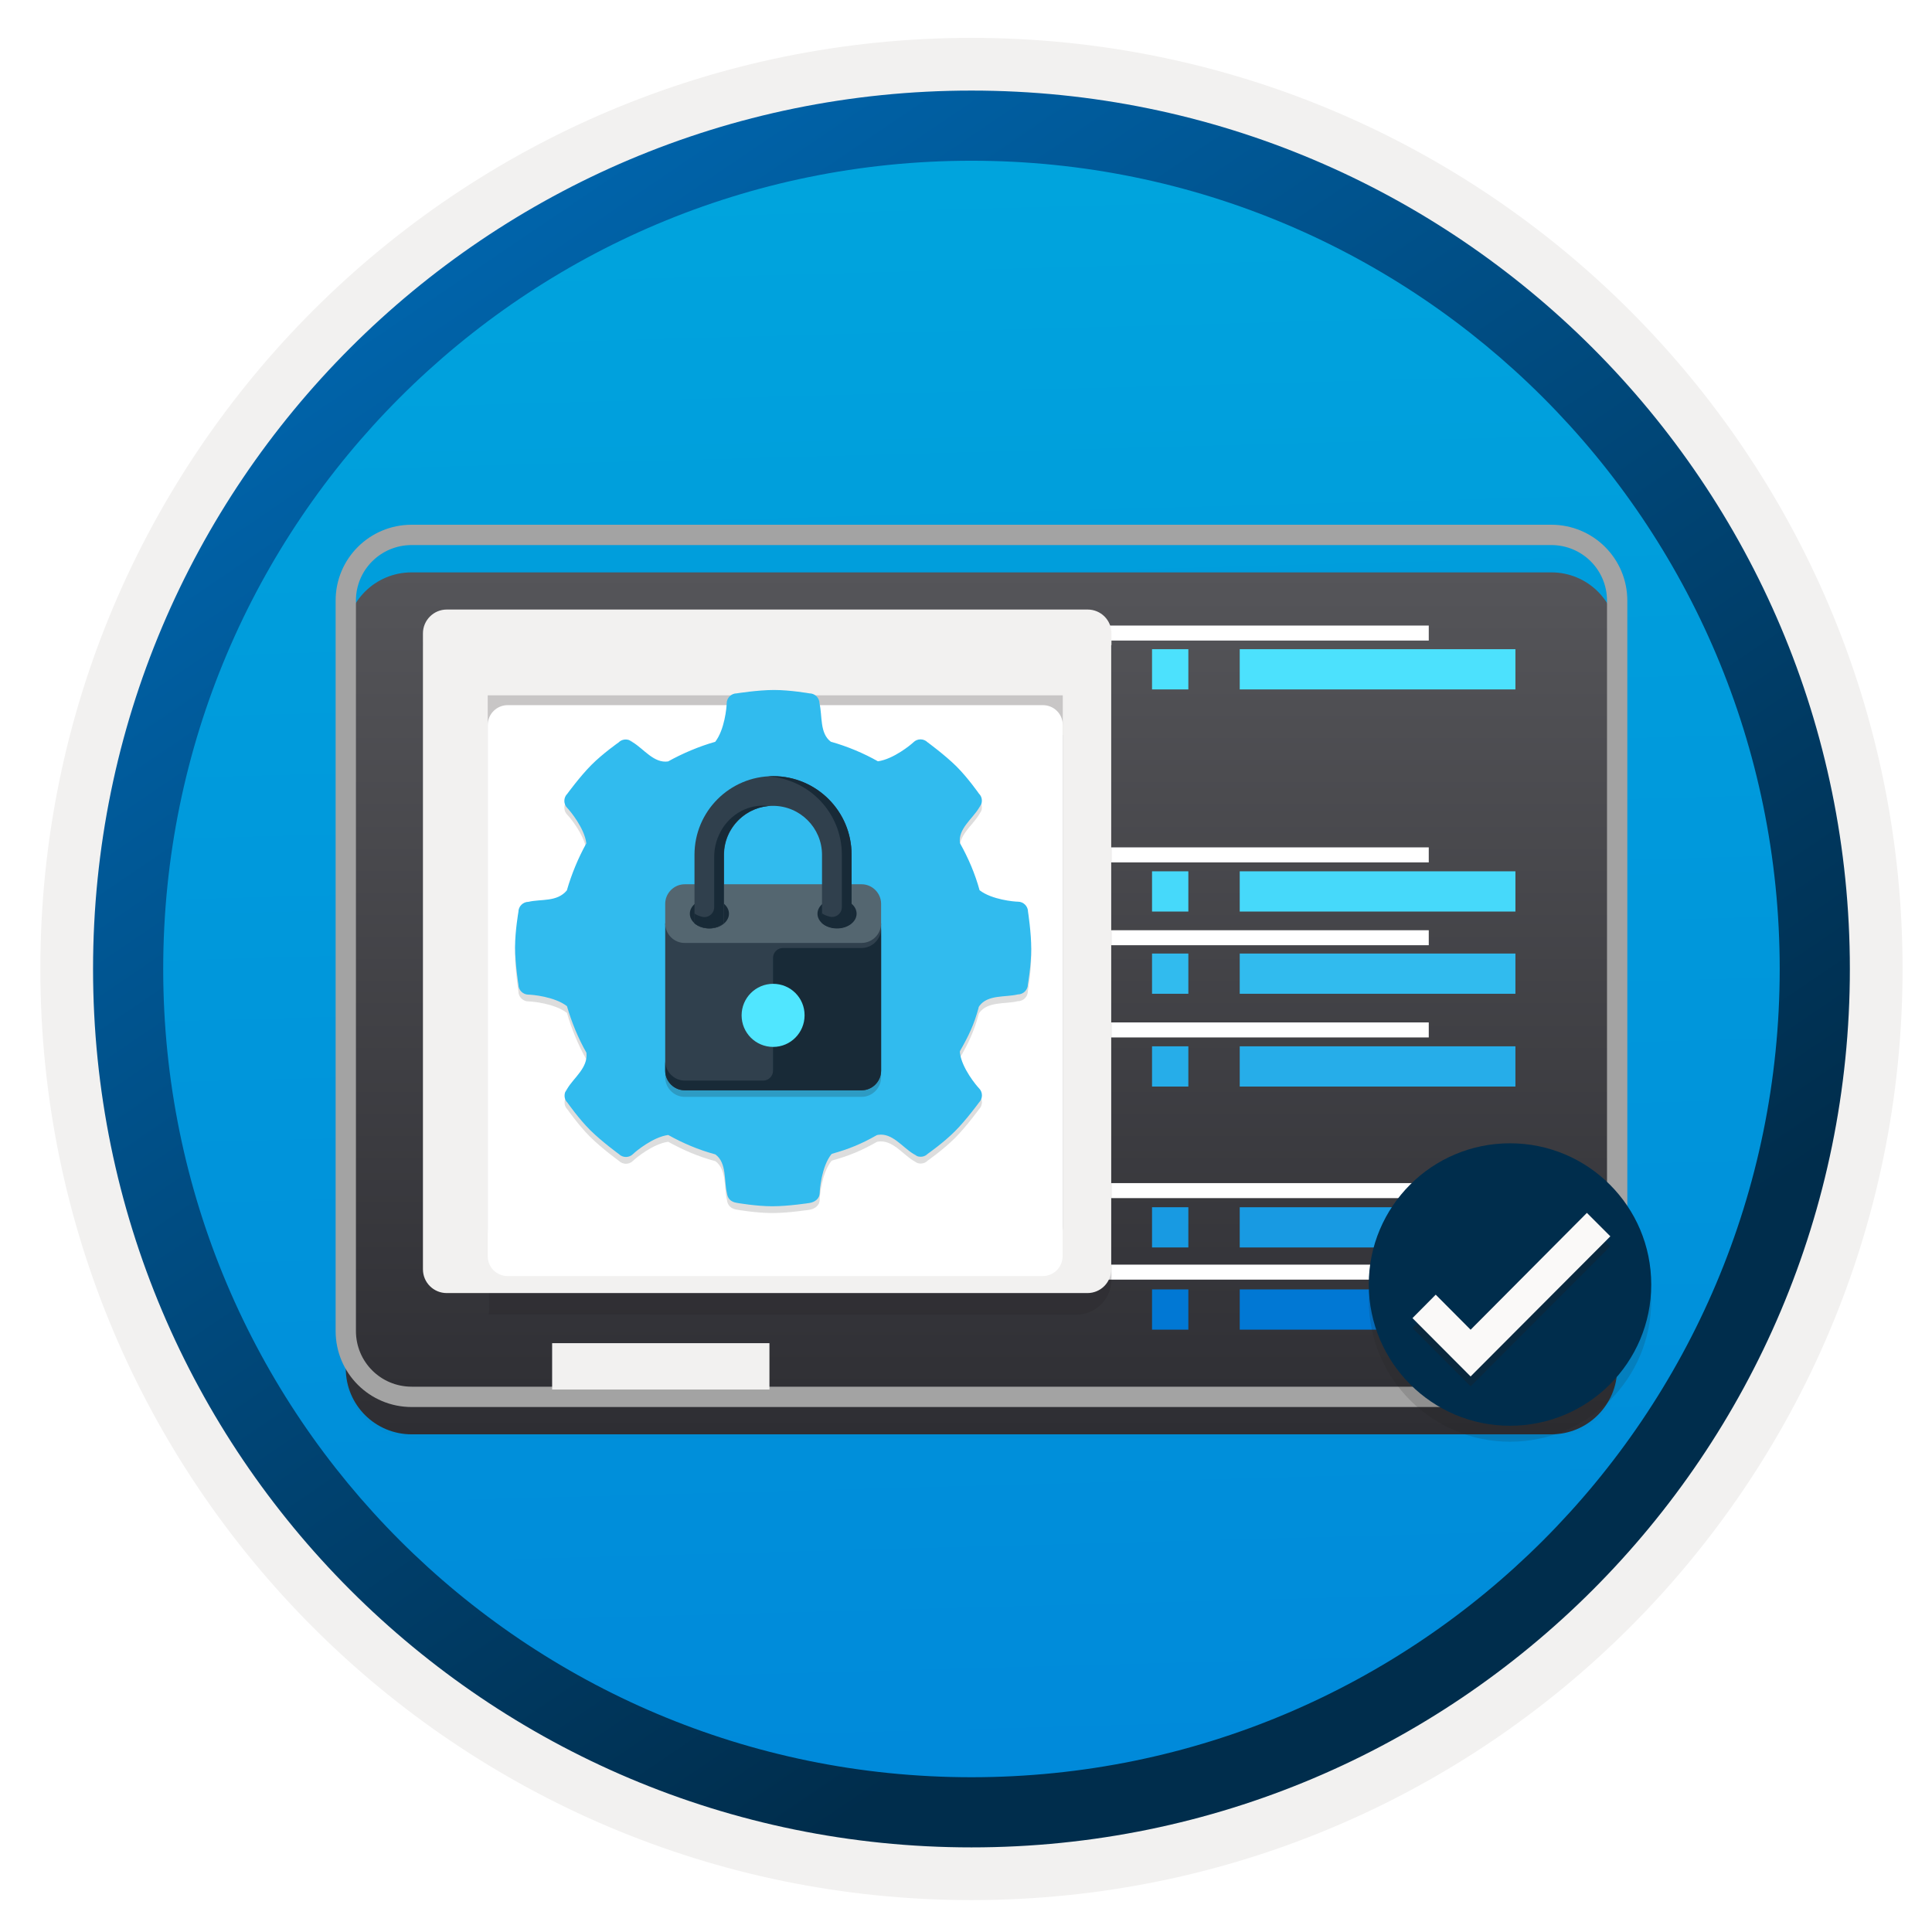 <svg width="103" height="103" viewBox="0 0 103 103" fill="none" xmlns="http://www.w3.org/2000/svg">
<path d="M51.791 98.469C25.941 98.469 4.981 77.519 4.981 51.659C4.981 25.799 25.941 4.849 51.791 4.849C77.641 4.849 98.601 25.809 98.601 51.659C98.601 77.509 77.641 98.469 51.791 98.469Z" fill="url(#paint0_linear_1163_5405)"/>
<path fill-rule="evenodd" clip-rule="evenodd" d="M97.691 51.659C97.691 77.009 77.141 97.559 51.791 97.559C26.441 97.559 5.891 77.009 5.891 51.659C5.891 26.309 26.441 5.759 51.791 5.759C77.141 5.759 97.691 26.309 97.691 51.659ZM51.791 2.019C79.211 2.019 101.431 24.239 101.431 51.659C101.431 79.079 79.201 101.299 51.791 101.299C24.371 101.299 2.151 79.069 2.151 51.659C2.151 24.239 24.371 2.019 51.791 2.019Z" fill="#F2F1F0"/>
<path fill-rule="evenodd" clip-rule="evenodd" d="M94.881 51.659C94.881 75.459 75.591 94.749 51.791 94.749C27.991 94.749 8.701 75.459 8.701 51.659C8.701 27.859 27.991 8.569 51.791 8.569C75.591 8.569 94.881 27.859 94.881 51.659ZM51.791 4.829C77.651 4.829 98.621 25.799 98.621 51.659C98.621 77.519 77.651 98.489 51.791 98.489C25.931 98.489 4.961 77.519 4.961 51.659C4.961 25.799 25.921 4.829 51.791 4.829Z" fill="url(#paint1_linear_1163_5405)"/>
<g opacity="0.15">
<path opacity="0.15" d="M21.946 30.726H82.704C84.644 30.726 86.216 32.287 86.216 34.238V73.168C86.216 75.108 84.644 76.679 82.704 76.679H21.946C20.006 76.679 18.435 75.119 18.435 73.168V34.227C18.435 32.298 20.006 30.726 21.946 30.726Z" fill="#1F1D20"/>
</g>
<g filter="url(#filter0_d_1163_5405)">
<path d="M21.946 28.515H82.704C84.644 28.515 86.216 30.075 86.216 32.026V70.956C86.216 72.896 84.644 74.468 82.704 74.468H21.946C20.006 74.468 18.435 72.907 18.435 70.956V32.015C18.435 30.075 20.006 28.515 21.946 28.515Z" fill="url(#paint2_linear_1163_5405)"/>
</g>
<path fill-rule="evenodd" clip-rule="evenodd" d="M21.946 29.059C20.303 29.059 18.976 30.379 18.976 32.018V70.959C18.976 72.609 20.304 73.928 21.946 73.928H82.704C84.345 73.928 85.674 72.599 85.674 70.959V32.028C85.674 30.378 84.346 29.059 82.704 29.059H21.946ZM17.893 32.018C17.893 29.776 19.709 27.975 21.946 27.975H82.704C84.942 27.975 86.757 29.777 86.757 32.028V70.959C86.757 73.198 84.943 75.012 82.704 75.012H21.946C19.708 75.012 17.893 73.21 17.893 70.959V32.018Z" fill="#A3A3A3"/>
<path d="M41.021 71.608H29.436V74.079H41.021V71.608Z" fill="#F2F1F0"/>
<path fill-rule="evenodd" clip-rule="evenodd" d="M52.901 63.075H76.171V63.875H52.901V63.075Z" fill="white"/>
<path fill-rule="evenodd" clip-rule="evenodd" d="M52.901 67.421H76.171V68.221H52.901V67.421Z" fill="white"/>
<path fill-rule="evenodd" clip-rule="evenodd" d="M52.901 54.508H76.171V55.309H52.901V54.508Z" fill="white"/>
<path fill-rule="evenodd" clip-rule="evenodd" d="M52.901 49.593H76.171V50.392H52.901V49.593Z" fill="white"/>
<path fill-rule="evenodd" clip-rule="evenodd" d="M52.901 45.176H76.171V45.977H52.901V45.176Z" fill="white"/>
<path fill-rule="evenodd" clip-rule="evenodd" d="M52.901 33.35H76.171V34.15H52.901V33.35Z" fill="white"/>
<g filter="url(#filter1_d_1163_5405)">
<rect x="66.093" y="32.61" width="14.698" height="2.145" fill="#4CE1FD"/>
<rect x="66.093" y="44.452" width="14.698" height="2.145" fill="#46D9FA"/>
<rect x="66.093" y="48.836" width="14.698" height="2.145" fill="#31BBEE"/>
<rect x="66.093" y="62.361" width="14.698" height="2.145" fill="#189AE2"/>
<path d="M66.093 66.742H80.791V68.887H66.093V66.742Z" fill="#0178D4"/>
<rect x="66.093" y="53.782" width="14.698" height="2.145" fill="#26ADE9"/>
</g>
<g filter="url(#filter2_d_1163_5405)">
<rect x="61.418" y="32.61" width="1.936" height="2.145" fill="#4CE1FD"/>
<rect x="61.418" y="44.452" width="1.936" height="2.145" fill="#46D9FA"/>
<rect x="61.418" y="48.836" width="1.936" height="2.145" fill="#31BBEE"/>
<rect x="61.418" y="62.36" width="1.936" height="2.145" fill="#189AE2"/>
<path d="M61.418 66.742H63.354V68.887H61.418V66.742Z" fill="#0178D4"/>
<rect x="61.418" y="53.782" width="1.936" height="2.145" fill="#26ADE9"/>
</g>
<path opacity="0.2" d="M57.388 70.083C58.417 70.083 59.255 69.245 59.255 68.217V34.265H22.548L25.922 65.29C25.922 66.318 26.191 70.226 26.023 70.071L57.388 70.083Z" fill="#1F1D21"/>
<path d="M59.255 34.337V33.766C59.255 33.055 58.683 32.496 57.985 32.496H23.817C23.119 32.496 22.548 33.068 22.548 33.766V34.401V34.972V67.667C22.548 68.378 23.119 68.937 23.817 68.937H57.972C58.683 68.937 59.242 68.365 59.242 67.667V34.401C59.267 34.376 59.255 34.363 59.255 34.337Z" fill="#F2F1F0"/>
<path opacity="0.2" d="M55.101 66.986C55.96 66.986 56.66 66.286 56.66 65.427V37.069H26.002V65.416C26.002 66.275 26.701 66.975 27.56 66.975L55.101 66.986Z" fill="#1F1D21"/>
<g filter="url(#filter3_d_1163_5405)">
<path d="M56.66 37.132V36.654C56.66 36.061 56.183 35.594 55.6 35.594H27.062C26.479 35.594 26.002 36.071 26.002 36.654V37.185V37.662V64.97C26.002 65.564 26.479 66.03 27.062 66.03H55.589C56.183 66.03 56.65 65.553 56.65 64.97V37.185C56.671 37.163 56.66 37.153 56.66 37.132Z" fill="white"/>
</g>
<path opacity="0.15" d="M54.807 48.971C54.807 48.677 54.566 48.433 54.269 48.433C54.074 48.433 52.873 48.326 52.224 47.823C52.224 47.823 52.228 47.815 52.224 47.823C51.98 46.934 51.621 46.102 51.178 45.312C51.064 44.565 51.839 44.019 52.193 43.435C52.254 43.332 52.293 43.275 52.315 43.233C52.38 43.042 52.346 42.825 52.193 42.676C52.193 42.676 51.598 41.825 50.988 41.218C50.377 40.612 49.454 39.937 49.454 39.937C49.244 39.727 48.905 39.727 48.695 39.937C48.557 40.07 47.642 40.825 46.814 40.948C46.802 40.948 46.802 40.948 46.802 40.948C46.035 40.513 45.173 40.154 44.311 39.91H44.3C43.689 39.46 43.849 38.529 43.689 37.865C43.689 37.571 43.449 37.327 43.151 37.327C43.151 37.327 42.129 37.148 41.266 37.148C40.404 37.148 39.279 37.327 39.279 37.327C38.985 37.327 38.741 37.567 38.741 37.865C38.741 38.059 38.634 39.261 38.13 39.91C37.276 40.15 36.379 40.532 35.62 40.955C34.872 41.07 34.327 40.295 33.743 39.94C33.64 39.879 33.583 39.841 33.541 39.818C33.35 39.753 33.132 39.788 32.983 39.94C32.983 39.94 32.133 40.535 31.526 41.146C30.919 41.756 30.244 42.68 30.244 42.68C30.034 42.89 30.034 43.229 30.244 43.439C30.378 43.572 31.156 44.503 31.259 45.316V45.324C30.835 46.083 30.465 46.976 30.221 47.83C30.221 47.83 30.233 47.815 30.221 47.83C29.698 48.464 28.84 48.281 28.176 48.441C27.883 48.441 27.638 48.681 27.638 48.979C27.638 48.979 27.459 50.001 27.459 50.864C27.459 51.726 27.638 52.851 27.638 52.851C27.638 53.145 27.879 53.389 28.176 53.389C28.371 53.389 29.573 53.496 30.221 54C30.236 53.992 30.229 54.011 30.229 54.011C30.477 54.87 30.832 55.728 31.263 56.483C31.255 56.495 31.263 56.483 31.267 56.51C31.339 57.292 30.607 57.803 30.252 58.387C30.191 58.49 30.153 58.547 30.13 58.589C30.065 58.78 30.099 58.998 30.252 59.146C30.252 59.146 30.847 59.997 31.457 60.604C32.068 61.214 32.991 61.886 32.991 61.886C33.201 62.096 33.541 62.096 33.75 61.886C33.884 61.752 34.815 60.974 35.627 60.871C35.627 60.871 35.624 60.875 35.639 60.879C36.421 61.313 37.226 61.657 38.107 61.897C38.115 61.901 38.142 61.909 38.142 61.909C38.752 62.359 38.592 63.29 38.752 63.954C38.786 64.251 38.951 64.442 39.29 64.492C39.29 64.492 40.313 64.671 41.175 64.671C42.037 64.671 43.163 64.495 43.163 64.495C43.456 64.446 43.701 64.255 43.701 63.958C43.701 63.763 43.807 62.561 44.311 61.913C44.311 61.913 44.334 61.893 44.353 61.874C45.25 61.623 45.932 61.344 46.726 60.89C46.768 60.875 46.722 60.879 46.818 60.863C47.565 60.749 48.111 61.523 48.695 61.878C48.798 61.939 48.855 61.977 48.897 62C49.088 62.065 49.305 62.031 49.454 61.878C49.454 61.878 50.305 61.283 50.911 60.672C51.522 60.062 52.193 59.139 52.193 59.139C52.403 58.929 52.403 58.589 52.193 58.38C52.06 58.246 51.282 57.315 51.178 56.502C51.167 56.419 51.175 56.407 51.186 56.384C51.64 55.587 51.922 55.003 52.17 54.095C52.17 54.095 52.159 54.065 52.216 53.988C52.666 53.378 53.597 53.538 54.261 53.378C54.555 53.378 54.799 53.137 54.799 52.84C54.799 52.84 54.978 51.817 54.978 50.955C54.982 50.1 54.807 48.971 54.807 48.971Z" fill="#1F1D20"/>
<path d="M54.807 48.609C54.807 48.315 54.566 48.071 54.269 48.071C54.074 48.071 52.873 47.964 52.224 47.461C52.224 47.461 52.228 47.453 52.224 47.461C51.98 46.572 51.621 45.74 51.178 44.95C51.064 44.202 51.839 43.657 52.193 43.073C52.254 42.97 52.293 42.913 52.315 42.871C52.38 42.68 52.346 42.463 52.193 42.314C52.193 42.314 51.598 41.463 50.988 40.856C50.377 40.25 49.454 39.575 49.454 39.575C49.244 39.365 48.905 39.365 48.695 39.575C48.557 39.708 47.642 40.463 46.814 40.586C46.802 40.586 46.802 40.586 46.802 40.586C46.035 40.151 45.173 39.792 44.311 39.548H44.3C43.689 39.098 43.849 38.167 43.689 37.503C43.689 37.209 43.449 36.965 43.151 36.965C43.151 36.965 42.129 36.785 41.266 36.785C40.404 36.785 39.279 36.965 39.279 36.965C38.985 36.965 38.741 37.205 38.741 37.503C38.741 37.697 38.634 38.899 38.13 39.548C37.276 39.788 36.379 40.17 35.62 40.593C34.872 40.708 34.327 39.933 33.743 39.578C33.64 39.517 33.583 39.479 33.541 39.456C33.35 39.391 33.132 39.426 32.983 39.578C32.983 39.578 32.133 40.173 31.526 40.784C30.919 41.394 30.244 42.318 30.244 42.318C30.034 42.528 30.034 42.867 30.244 43.077C30.378 43.21 31.156 44.141 31.259 44.954V44.962C30.835 45.721 30.465 46.614 30.221 47.468C30.221 47.468 30.233 47.453 30.221 47.468C29.698 48.102 28.84 47.919 28.176 48.079C27.883 48.079 27.638 48.319 27.638 48.617C27.638 48.617 27.459 49.639 27.459 50.501C27.459 51.364 27.638 52.489 27.638 52.489C27.638 52.783 27.879 53.027 28.176 53.027C28.371 53.027 29.573 53.134 30.221 53.638C30.236 53.63 30.229 53.649 30.229 53.649C30.477 54.507 30.832 55.366 31.263 56.121C31.255 56.133 31.263 56.121 31.267 56.148C31.339 56.93 30.607 57.441 30.252 58.025C30.191 58.128 30.153 58.185 30.13 58.227C30.065 58.418 30.099 58.636 30.252 58.784C30.252 58.784 30.847 59.635 31.457 60.242C32.068 60.852 32.991 61.524 32.991 61.524C33.201 61.734 33.541 61.734 33.75 61.524C33.884 61.39 34.815 60.612 35.627 60.509C35.627 60.509 35.624 60.513 35.639 60.517C36.421 60.951 37.226 61.295 38.107 61.535C38.115 61.539 38.142 61.547 38.142 61.547C38.752 61.997 38.592 62.928 38.752 63.592C38.786 63.889 38.951 64.08 39.29 64.129C39.29 64.129 40.313 64.309 41.175 64.309C42.037 64.309 43.163 64.133 43.163 64.133C43.456 64.084 43.701 63.893 43.701 63.595C43.701 63.401 43.807 62.199 44.311 61.55C44.311 61.55 44.334 61.531 44.353 61.512C45.25 61.261 45.932 60.982 46.726 60.528C46.768 60.513 46.722 60.517 46.818 60.501C47.565 60.387 48.111 61.161 48.695 61.516C48.798 61.577 48.855 61.615 48.897 61.638C49.088 61.703 49.305 61.669 49.454 61.516C49.454 61.516 50.305 60.921 50.911 60.31C51.522 59.7 52.193 58.777 52.193 58.777C52.403 58.567 52.403 58.227 52.193 58.017C52.06 57.884 51.282 56.953 51.178 56.14C51.167 56.056 51.175 56.045 51.186 56.022C51.64 55.225 51.922 54.641 52.17 53.733C52.17 53.733 52.159 53.702 52.216 53.626C52.666 53.016 53.597 53.176 54.261 53.016C54.555 53.016 54.799 52.775 54.799 52.478C54.799 52.478 54.978 51.455 54.978 50.593C54.982 49.734 54.807 48.609 54.807 48.609Z" fill="#31BBEE"/>
<path d="M48.912 61.633C48.908 61.633 48.908 61.629 48.904 61.629C48.908 61.629 48.912 61.633 48.912 61.633Z" fill="#9FC2F6"/>
<path d="M48.904 61.63C48.828 61.584 48.702 61.508 48.702 61.508C48.763 61.566 48.831 61.603 48.904 61.63Z" fill="#9FC2F6"/>
<path d="M48.912 61.636C48.984 61.673 48.969 61.669 48.912 61.636V61.636Z" fill="#9FC2F6"/>
<path d="M33.563 39.464C33.639 39.51 33.765 39.585 33.765 39.585C33.704 39.529 33.636 39.487 33.563 39.464Z" fill="#9FC2F6"/>
<path d="M33.556 39.46C33.559 39.46 33.559 39.464 33.563 39.464C33.559 39.464 33.556 39.46 33.556 39.46Z" fill="#9FC2F6"/>
<path d="M33.556 39.459C33.488 39.417 33.499 39.425 33.556 39.459V39.459Z" fill="#9FC2F6"/>
<path d="M30.145 58.227C30.107 58.296 30.114 58.28 30.145 58.227V58.227Z" fill="#9FC2F6"/>
<path d="M30.145 58.228C30.145 58.224 30.149 58.224 30.149 58.221C30.149 58.224 30.145 58.228 30.145 58.228Z" fill="#9FC2F6"/>
<path d="M30.148 58.218C30.194 58.142 30.27 58.017 30.27 58.017C30.217 58.074 30.175 58.146 30.148 58.218Z" fill="#9FC2F6"/>
<path d="M52.319 42.875C52.273 42.951 52.197 43.076 52.197 43.076C52.251 43.015 52.292 42.947 52.319 42.875Z" fill="#9FC2F6"/>
<path d="M52.323 42.866C52.323 42.87 52.319 42.87 52.319 42.874C52.319 42.87 52.323 42.866 52.323 42.866Z" fill="#9FC2F6"/>
<path d="M52.323 42.867C52.361 42.798 52.353 42.813 52.323 42.867V42.867Z" fill="#9FC2F6"/>
<path opacity="0.2" fill-rule="evenodd" clip-rule="evenodd" d="M45.931 50.891H41.737C41.453 50.891 41.212 51.125 41.212 51.416V57.434C41.212 57.718 40.978 57.959 40.687 57.959H36.507C35.939 57.959 35.464 57.483 35.464 56.909V57.434C35.464 58.009 35.939 58.477 36.507 58.477H45.931C46.506 58.477 46.974 58.002 46.974 57.434V49.841C46.974 50.415 46.506 50.891 45.931 50.891Z" fill="#1F1D21"/>
<path fill-rule="evenodd" clip-rule="evenodd" d="M46.974 57.084C46.974 57.659 46.499 58.128 45.931 58.128H36.507C35.939 58.128 35.464 57.659 35.464 57.084V49.229H46.974V57.084Z" fill="#30404D"/>
<path fill-rule="evenodd" clip-rule="evenodd" d="M46.974 49.228C46.974 49.803 46.499 50.271 45.931 50.271H36.507C35.939 50.278 35.464 49.803 35.464 49.228V48.185C35.464 47.61 35.939 47.142 36.507 47.142H45.931C46.506 47.142 46.974 47.617 46.974 48.185V49.228Z" fill="#546670"/>
<path fill-rule="evenodd" clip-rule="evenodd" d="M45.931 50.541H41.737C41.453 50.541 41.212 50.775 41.212 51.066V57.084C41.212 57.368 40.978 57.609 40.687 57.609H36.507C35.939 57.609 35.464 57.134 35.464 56.559V57.084C35.464 57.659 35.939 58.127 36.507 58.127H45.931C46.506 58.127 46.974 57.652 46.974 57.084V49.491C46.974 50.066 46.506 50.541 45.931 50.541Z" fill="#182A37"/>
<path fill-rule="evenodd" clip-rule="evenodd" d="M41.219 52.45C40.289 52.45 39.537 53.203 39.537 54.132C39.537 55.062 40.289 55.814 41.219 55.814C42.149 55.814 42.894 55.055 42.894 54.132C42.901 53.203 42.149 52.45 41.219 52.45Z" fill="#50E6FF"/>
<path fill-rule="evenodd" clip-rule="evenodd" d="M38.863 48.712C38.863 49.145 38.395 49.499 37.82 49.499C37.245 49.499 36.777 49.145 36.777 48.712C36.777 48.279 37.245 47.924 37.82 47.924C38.395 47.924 38.863 48.272 38.863 48.712Z" fill="#182A37"/>
<path fill-rule="evenodd" clip-rule="evenodd" d="M45.668 48.712C45.668 49.145 45.2 49.499 44.625 49.499C44.05 49.499 43.582 49.152 43.582 48.712C43.582 48.279 44.05 47.924 44.625 47.924C45.2 47.917 45.668 48.272 45.668 48.712Z" fill="#182A37"/>
<path fill-rule="evenodd" clip-rule="evenodd" d="M41.219 41.379C38.906 41.379 37.025 43.252 37.025 45.573V49.228C37.217 49.391 37.494 49.497 37.813 49.497C38.132 49.497 38.402 49.391 38.601 49.228V45.573C38.601 44.132 39.779 42.962 41.212 42.962C42.653 42.962 43.824 44.139 43.824 45.573V48.71C43.824 48.993 44.172 49.235 44.611 49.235C45.044 49.235 45.399 49.001 45.399 48.71V45.573C45.406 43.252 43.526 41.379 41.219 41.379Z" fill="#30404D"/>
<path fill-rule="evenodd" clip-rule="evenodd" d="M39.715 43.145C38.707 43.571 38.075 44.593 38.075 45.685V48.368C38.075 48.709 37.749 48.964 37.416 48.872C37.252 48.829 37.11 48.772 37.018 48.694V49.219C37.21 49.383 37.486 49.489 37.806 49.489C37.891 49.489 37.983 49.482 38.068 49.461C38.118 49.454 38.168 49.439 38.224 49.425C38.246 49.418 38.274 49.411 38.295 49.397C38.331 49.383 38.366 49.368 38.395 49.347C38.409 49.34 38.43 49.333 38.444 49.319C38.494 49.29 38.537 49.255 38.586 49.227V45.579C38.586 44.224 39.623 43.102 40.942 42.975C40.566 42.918 40.148 42.968 39.715 43.145Z" fill="#182A37"/>
<path fill-rule="evenodd" clip-rule="evenodd" d="M41.219 41.379C41.134 41.379 41.042 41.386 40.956 41.393C43.149 41.535 44.881 43.345 44.881 45.566V48.362C44.881 48.703 44.554 48.958 44.221 48.866C44.058 48.823 43.916 48.766 43.824 48.688V49.214C44.015 49.377 44.299 49.483 44.611 49.483C44.923 49.483 45.2 49.377 45.399 49.214V45.566C45.406 43.252 43.525 41.379 41.219 41.379Z" fill="#182A37"/>
<path opacity="0.15" d="M80.502 76.862C84.662 76.862 88.032 73.492 88.032 69.332C88.032 65.172 84.662 61.802 80.502 61.802C76.342 61.802 72.972 65.172 72.972 69.332C72.982 73.492 76.352 76.862 80.502 76.862Z" fill="#1F1D20"/>
<path d="M80.502 76.011C84.662 76.011 88.032 72.641 88.032 68.481C88.032 64.322 84.662 60.952 80.502 60.952C76.342 60.952 72.972 64.322 72.972 68.481C72.982 72.641 76.352 76.011 80.502 76.011Z" fill="#002D4C"/>
<path opacity="0.3" d="M84.602 65.192L78.402 71.421L76.542 69.552L75.302 70.802L78.402 73.912L85.852 66.442L84.602 65.192Z" fill="#1F1D20"/>
<path d="M84.602 64.662L78.402 70.891L76.542 69.022L75.302 70.272L78.402 73.382L85.852 65.912L84.602 64.662Z" fill="#FAF9F8"/>
<defs>
<filter id="filter0_d_1163_5405" x="14.435" y="26.515" width="75.781" height="53.953" filterUnits="userSpaceOnUse" color-interpolation-filters="sRGB">
<feFlood flood-opacity="0" result="BackgroundImageFix"/>
<feColorMatrix in="SourceAlpha" type="matrix" values="0 0 0 0 0 0 0 0 0 0 0 0 0 0 0 0 0 0 127 0" result="hardAlpha"/>
<feOffset dy="2"/>
<feGaussianBlur stdDeviation="2"/>
<feComposite in2="hardAlpha" operator="out"/>
<feColorMatrix type="matrix" values="0 0 0 0 0 0 0 0 0 0 0 0 0 0 0 0 0 0 0.25 0"/>
<feBlend mode="normal" in2="BackgroundImageFix" result="effect1_dropShadow_1163_5405"/>
<feBlend mode="normal" in="SourceGraphic" in2="effect1_dropShadow_1163_5405" result="shape"/>
</filter>
<filter id="filter1_d_1163_5405" x="62.093" y="30.61" width="22.699" height="44.278" filterUnits="userSpaceOnUse" color-interpolation-filters="sRGB">
<feFlood flood-opacity="0" result="BackgroundImageFix"/>
<feColorMatrix in="SourceAlpha" type="matrix" values="0 0 0 0 0 0 0 0 0 0 0 0 0 0 0 0 0 0 127 0" result="hardAlpha"/>
<feOffset dy="2"/>
<feGaussianBlur stdDeviation="2"/>
<feComposite in2="hardAlpha" operator="out"/>
<feColorMatrix type="matrix" values="0 0 0 0 0 0 0 0 0 0 0 0 0 0 0 0 0 0 0.25 0"/>
<feBlend mode="normal" in2="BackgroundImageFix" result="effect1_dropShadow_1163_5405"/>
<feBlend mode="normal" in="SourceGraphic" in2="effect1_dropShadow_1163_5405" result="shape"/>
</filter>
<filter id="filter2_d_1163_5405" x="57.418" y="30.61" width="9.936" height="44.278" filterUnits="userSpaceOnUse" color-interpolation-filters="sRGB">
<feFlood flood-opacity="0" result="BackgroundImageFix"/>
<feColorMatrix in="SourceAlpha" type="matrix" values="0 0 0 0 0 0 0 0 0 0 0 0 0 0 0 0 0 0 127 0" result="hardAlpha"/>
<feOffset dy="2"/>
<feGaussianBlur stdDeviation="2"/>
<feComposite in2="hardAlpha" operator="out"/>
<feColorMatrix type="matrix" values="0 0 0 0 0 0 0 0 0 0 0 0 0 0 0 0 0 0 0.25 0"/>
<feBlend mode="normal" in2="BackgroundImageFix" result="effect1_dropShadow_1163_5405"/>
<feBlend mode="normal" in="SourceGraphic" in2="effect1_dropShadow_1163_5405" result="shape"/>
</filter>
<filter id="filter3_d_1163_5405" x="22.002" y="33.594" width="38.662" height="38.436" filterUnits="userSpaceOnUse" color-interpolation-filters="sRGB">
<feFlood flood-opacity="0" result="BackgroundImageFix"/>
<feColorMatrix in="SourceAlpha" type="matrix" values="0 0 0 0 0 0 0 0 0 0 0 0 0 0 0 0 0 0 127 0" result="hardAlpha"/>
<feOffset dy="2"/>
<feGaussianBlur stdDeviation="2"/>
<feComposite in2="hardAlpha" operator="out"/>
<feColorMatrix type="matrix" values="0 0 0 0 0 0 0 0 0 0 0 0 0 0 0 0 0 0 0.25 0"/>
<feBlend mode="normal" in2="BackgroundImageFix" result="effect1_dropShadow_1163_5405"/>
<feBlend mode="normal" in="SourceGraphic" in2="effect1_dropShadow_1163_5405" result="shape"/>
</filter>
<linearGradient id="paint0_linear_1163_5405" x1="50.017" y1="-13.131" x2="53.999" y2="132.639" gradientUnits="userSpaceOnUse">
<stop stop-color="#00ABDE"/>
<stop offset="1" stop-color="#007ED8"/>
</linearGradient>
<linearGradient id="paint1_linear_1163_5405" x1="3.221" y1="-19.964" x2="98.749" y2="120.917" gradientUnits="userSpaceOnUse">
<stop stop-color="#007ED8"/>
<stop offset="0.707" stop-color="#002D4C"/>
</linearGradient>
<linearGradient id="paint2_linear_1163_5405" x1="52.325" y1="28.515" x2="52.325" y2="74.468" gradientUnits="userSpaceOnUse">
<stop stop-color="#555559"/>
<stop offset="1" stop-color="#2E2E33"/>
</linearGradient>
</defs>
</svg>
